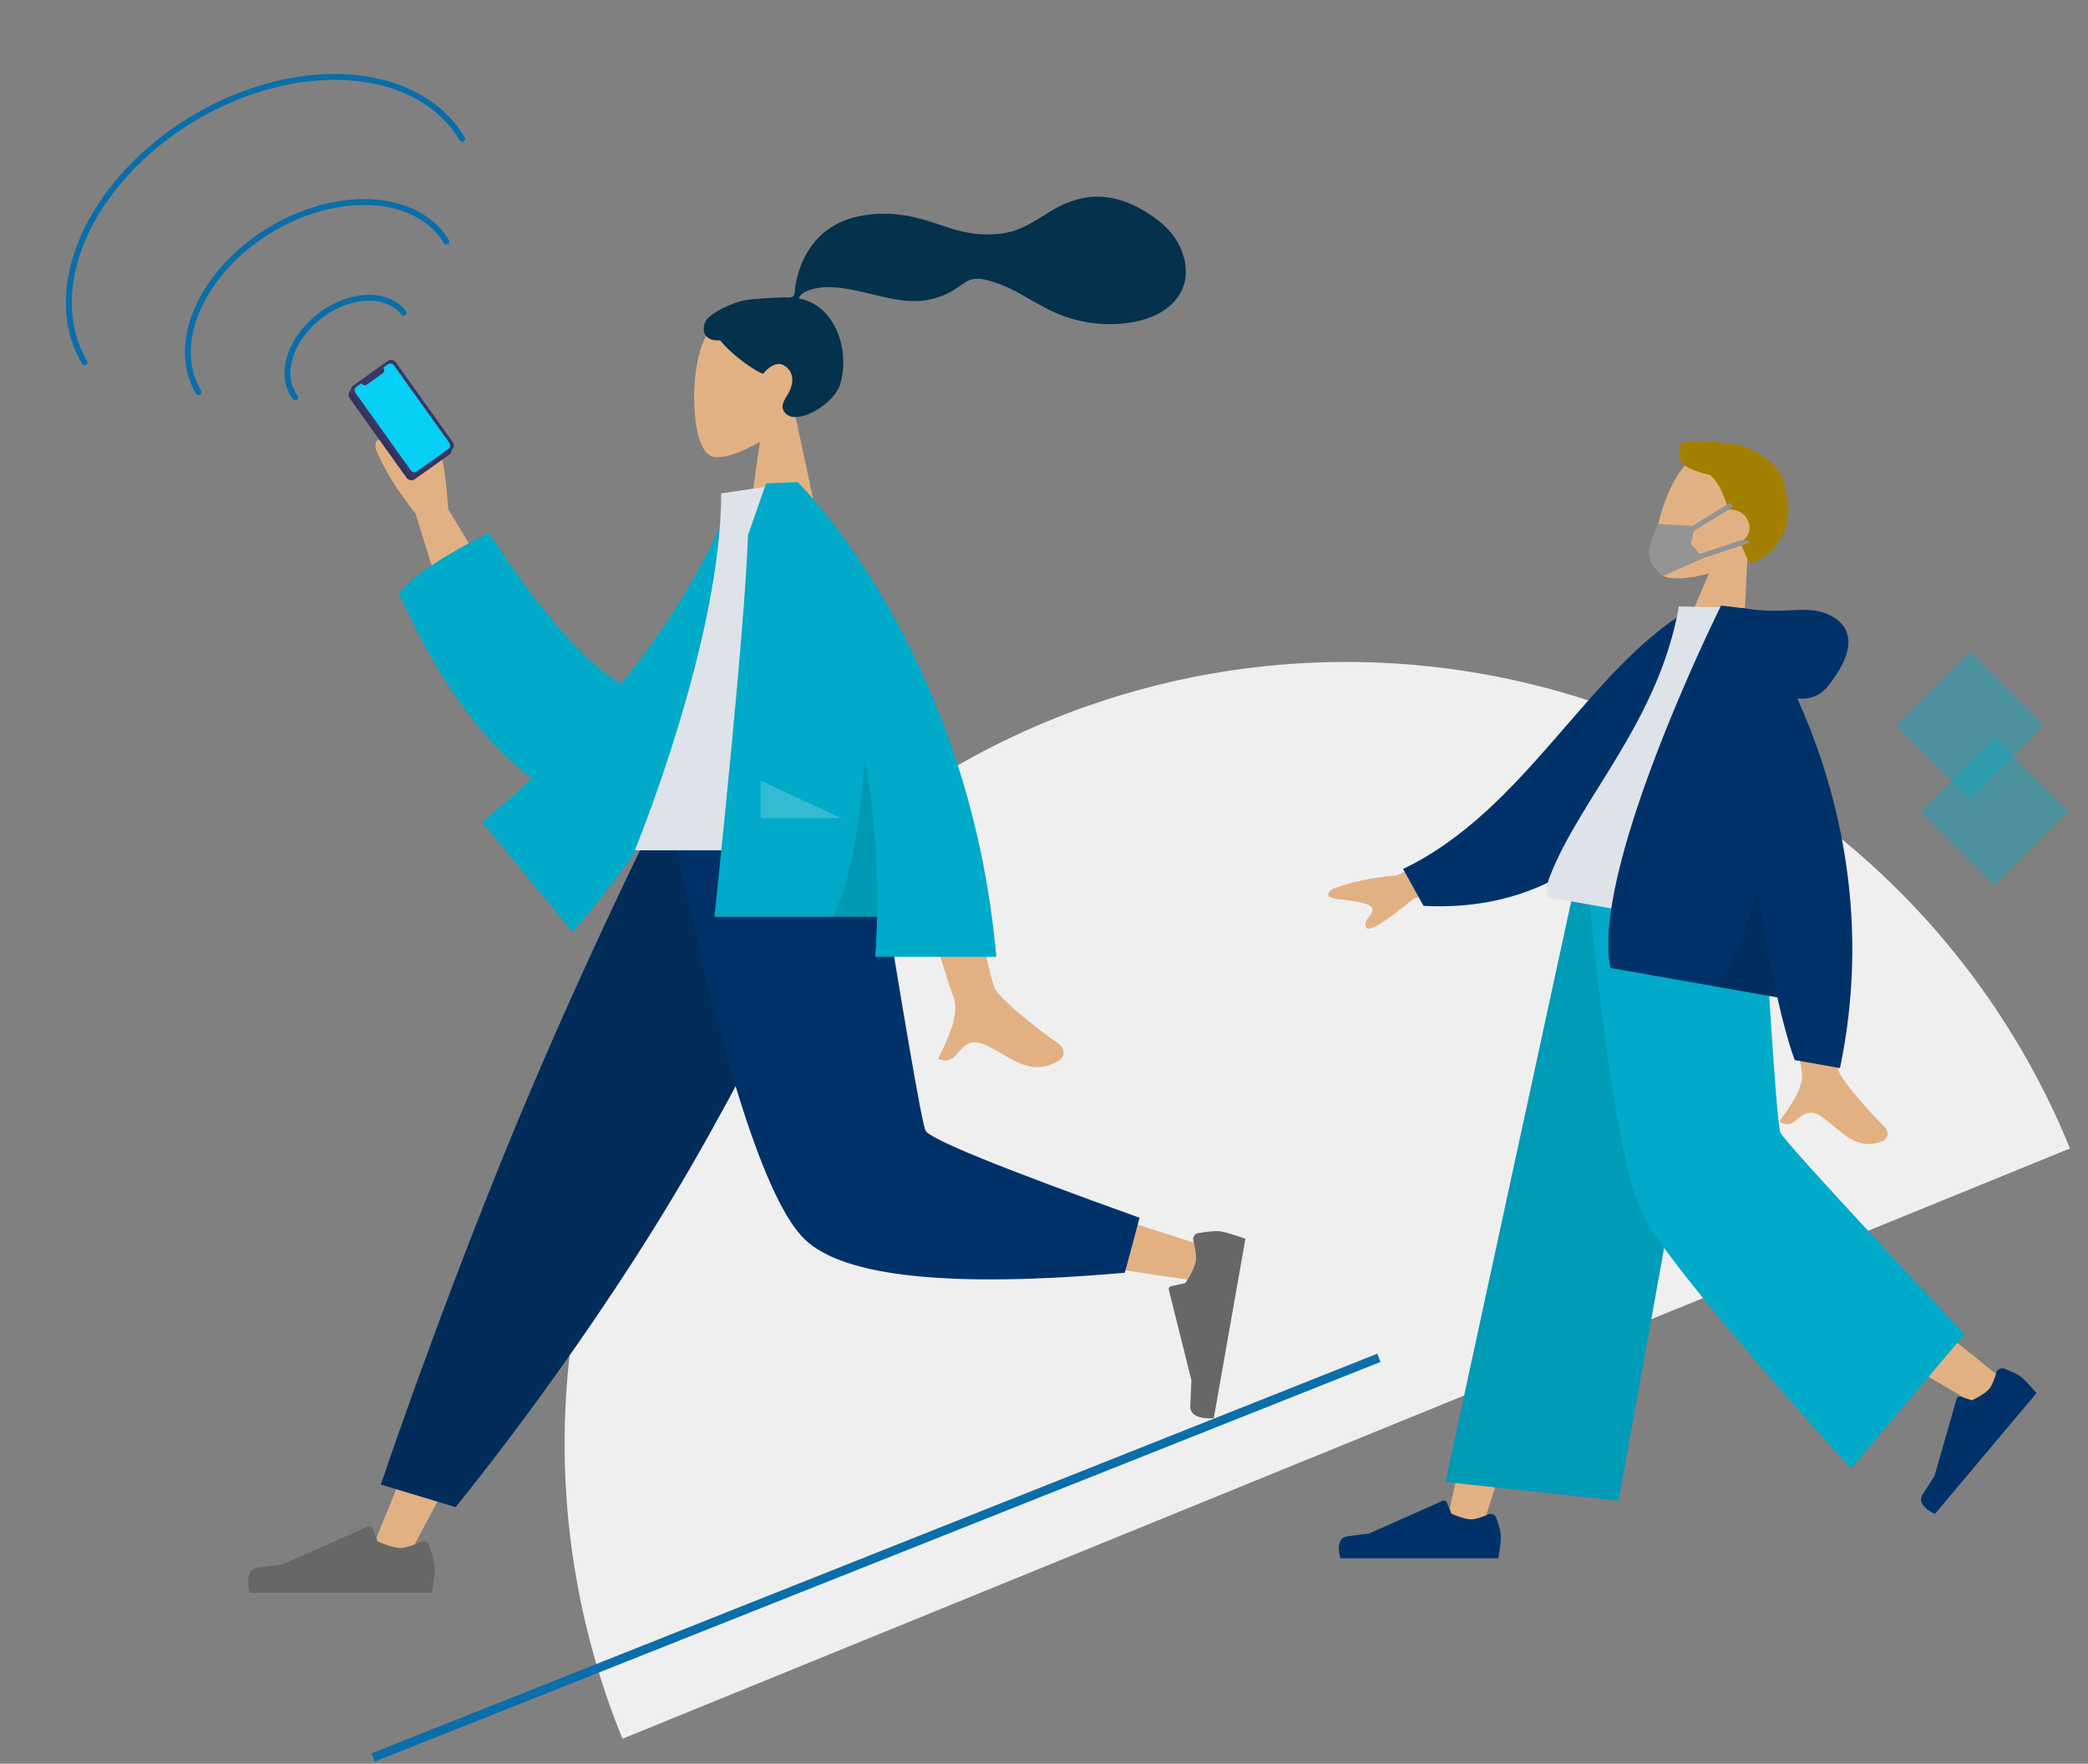 <svg width="708" height="598" fill="none" xmlns="http://www.w3.org/2000/svg"><rect width="100%" height="100%" fill="#808080" stroke="none"/><path d="M701.889 389.406A265.023 265.023 0 00559.246 245.19 265.025 265.025 0 00212.19 386.719a265.025 265.025 0 00-1.113 202.84l245.406-100.076 245.406-100.077z" fill="#EFEFEF"/><path fill="#00AAC8" fill-opacity=".4" d="M668.014 221l25.014 25.014-25.014 25.014L643 246.014z"/><path stroke="#0A6EAA" stroke-width="3" d="M467.554 460.394l-341 135.499"/><path fill="#00AAC8" fill-opacity=".4" d="M676.338 250.134l25.014 25.014-25.014 25.014-25.014-25.014z"/><path fill-rule="evenodd" clip-rule="evenodd" d="M257.657 149.781c-6.544 3.944-12.973 5.85-15.992 5.072-7.568-1.951-8.263-29.637-2.408-40.551 5.856-10.915 35.959-15.672 37.477 5.953.526 7.505-2.625 14.204-7.282 19.669l8.35 38.915h-24.253l4.108-29.058z" fill="#E2B183"/><path fill-rule="evenodd" clip-rule="evenodd" d="M253.081 101.722c3.196-.524 11.802-.884 13.389-.884 1.015 0 2.114.232 2.715-.7.492-.762.311-2.052.458-2.937.171-1.028.413-2.043.658-3.055.697-2.88 1.751-5.621 3.225-8.194 2.767-4.827 6.821-8.608 11.938-10.809 5.652-2.429 12.047-2.985 18.125-2.493 6.505.528 12.394 2.675 18.535 4.696 5.853 1.926 11.983 2.683 18.105 1.743 6.167-.947 10.827-4.29 16.03-7.463 5.325-3.248 11.411-5.372 17.707-4.884 5.877.456 11.294 2.883 16.153 6.124 4.547 3.033 8.298 6.682 10.417 11.818 2.278 5.524 2.276 11.588-1.471 16.47-5.431 7.077-15.514 8.907-23.902 8.725a45.673 45.673 0 01-14.198-2.601c-6.109-2.149-11.388-5.791-17.104-8.746-2.682-1.387-5.454-2.526-8.36-3.346-2.82-.796-5.597-1.162-8.151.542-2.701 1.802-5.121 3.572-8.211 4.7-2.964 1.083-6.104 1.688-9.262 1.664-6.144-.048-12.202-1.962-18.169-3.245-4.867-1.045-10.074-2.087-15.035-1.082-2.071.42-5.095 1.285-5.843 3.437 12.586 2.281 17.529 17.845 13.981 29.271-1.915 6.167-13.426 13.376-17.902 10.134-2.835-2.054-1.114-4.75 0-6.53 2.134-3.409 2.864-7.788-1.084-10.161-3.405-2.047-6.985 2.814-7.053 2.808-.936-.073-9.023-4.647-14.594-11.321-5.497.326-6.331-3.298-5.018-6.262 1.312-2.964 9.504-6.694 13.921-7.419z" fill="#04314B"/><path fill-rule="evenodd" clip-rule="evenodd" d="M279.835 278.462l-81.326 135.997-60.971 114.973h-13.133l102.158-250.97h53.272z" fill="#E2B183"/><path fill-rule="evenodd" clip-rule="evenodd" d="M142.721 522.818c1.07-.476 2.344 0 2.746 1.099.803 2.194 1.937 5.633 1.937 7.546 0 2.961-.986 8.642-.986 8.642h-61.73s-2.406-7.957 2.778-8.591c5.184-.634 8.613-1.146 8.613-1.146l28.78-12.833a1 1 0 011.332.532l1.881 4.565s4.8 2.24 7.8 2.24c1.886 0 4.882-1.179 6.849-2.054z" fill="#676767"/><path fill-rule="evenodd" clip-rule="evenodd" d="M154.471 511.021l-25.326-7.663s16.644-49.769 40.799-109.538 51.884-115.358 51.884-115.358h71.53s-30.828 70.317-65.364 127.784c-34.536 57.467-73.523 104.775-73.523 104.775z" fill="#022C5A"/><path fill-rule="evenodd" clip-rule="evenodd" d="M285.179 278.462c7.676 47.79 22.48 108.848 23.877 110.732.932 1.256 34.463 12.495 100.593 33.716l-2.836 11.583c-78.861-11.381-120.414-20.211-124.659-26.489-6.368-9.418-38.162-83.822-50.476-129.542h53.501z" fill="#E2B183"/><path fill-rule="evenodd" clip-rule="evenodd" d="M386.403 412.897l-4.996 18.656c-58.984 5.174-95.124 1.436-108.421-11.217-13.298-12.652-28.453-59.943-45.466-141.874h68.208c10.779 67.09 16.805 102.043 18.079 104.86 1.273 2.816 25.472 12.675 72.596 29.575z" fill="#003269"/><path fill-rule="evenodd" clip-rule="evenodd" d="M404.63 420.66c-.283-1.136.407-2.307 1.559-2.513 2.3-.409 5.882-.93 7.766-.598 2.916.515 8.338 2.473 8.338 2.473l-10.72 60.807s-8.251.989-7.976-4.228a365.7 365.7 0 00.368-8.684l-7.638-30.579a1 1 0 01.755-1.219l4.821-1.06s3.039-4.339 3.56-7.294c.327-1.858-.312-5.015-.833-7.105z" fill="#676767"/><path fill-rule="evenodd" clip-rule="evenodd" d="M140.88 174.126l12.882 41.359 17.535-10.779-19.315-32.06c-1.052-15.049-2.611-22.148-4.675-21.298-1.741.717-2.022 2.383-2.281 3.918-.201 1.195-.389 2.311-1.244 2.836-1.951 1.199-7.104-2.879-11.829-6.958-4.725-4.079-4.909-.773-4.513 1.219 2.856 6.832 7.336 14.086 13.44 21.763zm196.526 161.162c-3.208-6.508-14.13-69.941-14.13-69.941l-22.871.09s21.183 68.4 22.871 72.585c2.193 5.437-1.532 13.336-4.058 18.692-.391.829-.753 1.597-1.06 2.285 3.505 1.569 5.189-.327 6.964-2.326 2.005-2.259 4.126-4.648 9.121-2.324 1.929.898 3.755 1.96 5.539 2.997 6.162 3.582 11.822 6.874 19.523 2.121 1.221-.753 2.558-3.59-.674-5.807-8.053-5.523-19.657-15.19-21.225-18.372z" fill="#E2B183"/><path fill-rule="evenodd" clip-rule="evenodd" d="M268.116 192.671s-34.127 47.76-53.917 40.779c-19.791-6.982-48.411-52.799-48.411-52.799s-24.637 11.922-30.453 20.705c51.862 116.527 135.382 86.008 152.677 7.085l-19.896-15.77z" fill="#00AAC8"/><path fill-rule="evenodd" clip-rule="evenodd" d="M258.279 169.352l-9.464-1.624c-16.294 40.714-44.741 77.707-85.342 110.981l30.68 37.283c40.596-47.377 65.62-96.257 64.126-146.64z" fill="#00AAC8"/><path fill-rule="evenodd" clip-rule="evenodd" d="M299.535 288.315h-84.274s29.286-71.226 29.286-121.012l25.422-3.788c19.979 32.14 25.621 71.71 29.566 124.8z" fill="#DDE3E9"/><path fill-rule="evenodd" clip-rule="evenodd" d="M270.507 163.533l.02-.018s58.098 56.922 67.314 160.927h-41.076c.334-4.582.542-9.107.636-13.569h-55.163s10.409-97.317 11.384-129.43l6.143-17.559s6.094-.267 9.073-.369h1.659l.01.018z" fill="#00AAC8"/><path fill-rule="evenodd" clip-rule="evenodd" d="M297.391 311.305c.441-19.432-1.283-37.677-4.158-54.188-1.504 19.592-4.646 43.167-11.21 54.188h15.368z" fill="#000" fill-opacity=".1"/><path fill-rule="evenodd" clip-rule="evenodd" d="M285.185 277.368l-27.24-12.667v12.667h27.24z" fill="#fff" fill-opacity=".2"/><path d="M100.929 134.077a1 1 0 01-1.577 1.23l1.577-1.23zm-2.643-12.851l-.958-.284.958.284zm25.963-20.246l-.042-1 .042 1zm13.396 4.463a1 1 0 11-1.577 1.23l1.577-1.23zm-38.293 29.864c-2.955-3.789-3.619-8.987-2.024-14.365l1.917.569c-1.456 4.91-.786 9.399 1.684 12.566l-1.577 1.23zm-2.024-14.365c1.593-5.373 5.322-10.563 10.33-14.468l1.229 1.577c-4.73 3.689-8.185 8.545-9.642 13.46l-1.917-.569zm10.33-14.468c5.007-3.905 10.95-6.258 16.549-6.494l.084 1.999c-5.122.215-10.673 2.383-15.404 6.072l-1.229-1.577zm16.549-6.494c5.604-.236 10.483 1.675 13.438 5.463l-1.577 1.23c-2.469-3.166-6.66-4.91-11.777-4.694l-.084-1.999z" fill="#0A6EAA" mask="url(#a)"/><path d="M68.185 132.409a1 1 0 01-1.71 1.039l1.71-1.039zm58.259-63.808l.065-.998-.065.998zm25.773 12.774a1 1 0 11-1.709 1.038l1.709-1.038zm-85.742 52.073c-4.94-8.135-4.997-18.65-.366-29.163l1.83.806c-4.437 10.073-4.275 19.875.246 27.318l-1.71 1.039zm-.366-29.163c4.63-10.51 13.592-20.24 24.882-27.097l1.038 1.71c-10.997 6.678-19.65 16.116-24.09 26.193l-1.83-.806zm24.882-27.097c11.29-6.857 24.057-10.322 35.518-9.585l-.129 1.996c-10.989-.707-23.354 2.62-34.35 9.298l-1.039-1.71zm35.518-9.585c11.464.738 20.768 5.637 25.708 13.772l-1.709 1.038c-4.521-7.443-13.143-12.107-24.128-12.814l.129-1.996z" fill="#0A6EAA" mask="url(#b)"/><path d="M29.542 122.35a1 1 0 01-1.72 1.019l1.72-1.019zm-.976-42.468l.912.41-.912-.41zm90.537-53.58l-.079.997.079-.997zm38.478 20.274a1 1 0 11-1.721 1.019l1.721-1.019zM27.821 123.37c-7.28-12.303-7.269-28.117-.167-43.897l1.824.82c-6.903 15.34-6.808 30.446.064 42.058l-1.72 1.019zm-.167-43.897c7.1-15.777 20.728-30.31 37.856-40.446l1.019 1.721c-16.83 9.96-30.146 24.201-37.051 39.546l-1.824-.821zM65.51 39.026c17.128-10.136 36.426-15.09 53.672-13.72l-.158 1.993c-16.774-1.331-35.665 3.488-52.495 13.449l-1.019-1.722zm53.672-13.72c17.251 1.368 31.119 8.968 38.399 21.27l-1.721 1.019c-6.872-11.613-20.067-18.965-36.836-20.296l.158-1.994z" fill="#0A6EAA" mask="url(#c)"/><path d="M119.082 132.19l11.56-8.243a2.054 2.054 0 012.863.479l19.227 26.923a2.05 2.05 0 01-.478 2.86l-11.561 8.242a2.052 2.052 0 01-2.862-.478l-19.227-26.923a2.048 2.048 0 01.478-2.86z" fill="#3A3768"/><path opacity=".1" d="M119.082 132.19l11.56-8.243a2.054 2.054 0 012.863.479l19.227 26.923a2.05 2.05 0 01-.478 2.86l-11.561 8.242a2.052 2.052 0 01-2.862-.478l-19.227-26.923a2.048 2.048 0 01.478-2.86z" fill="#000"/><path d="M119.837 130.673l11.561-8.242a2.052 2.052 0 012.862.478l19.227 26.924a2.048 2.048 0 01-.478 2.86l-11.56 8.242a2.053 2.053 0 01-2.863-.478l-19.227-26.924a2.05 2.05 0 01.478-2.86z" fill="#3A3768"/><path d="M120.881 131.163l1.702-1.221.146.204a1.191 1.191 0 001.629.284l5.44-3.881a1.195 1.195 0 00.276-1.668l-.146-.203 1.629-1.139a1.443 1.443 0 011.614-.055c.162.101.302.233.413.388l18.795 26.322a1.46 1.46 0 01-.334 2.026l-10.7 7.624a1.46 1.46 0 01-1.085.25 1.43 1.43 0 01-.531-.202 1.432 1.432 0 01-.412-.39l-18.795-26.313a1.464 1.464 0 01-.243-1.088 1.448 1.448 0 01.602-.938z" fill="#06D0F3"/><path fill-rule="evenodd" clip-rule="evenodd" d="M579.453 194.447c-6.899 1.984-13.2 2.147-15.751.707-6.398-3.609-.305-28.877 7.663-37.346 7.969-8.47 36.457-5.459 32.582 14.514-1.345 6.932-5.834 12.238-11.389 16.059l-1.872 37.309-22.02-5.9 10.787-25.343z" fill="#E2B183"/><path fill-rule="evenodd" clip-rule="evenodd" d="M579.887 161.08c2.983 2.62 4.499 6.563 6.234 11.701a6.668 6.668 0 012.334.204c3.367.902 5.412 4.188 4.568 7.339-.429 1.599-1.519 2.857-2.93 3.589a90.613 90.613 0 003.244 7.105c7.829-1.997 15.877-11.83 12.102-24.358-.428-5.756-3.838-9.683-8.406-12.306-3.565-2.627-7.653-3.911-11.393-3.911-6.99-1.284-13.623-.969-15.665-.273-1.624 6.061-.851 8.196 9.912 10.91z" fill="#A37F00"/><path d="M577.266 189.41l-13.349 5.873c-5.833-4.422-6.35-8.926-1.454-17.647l12.25.76c-1.981 9.236-1.806 3.867 2.553 11.014z" fill="#949494"/><path d="M587.195 172.147a.644.644 0 01-.085.063l-17.836 10.954a.66.66 0 01-.279.094.801.801 0 01-.313-.03 1.038 1.038 0 01-.685-.698.842.842 0 01-.027-.317.69.69 0 01.096-.282.616.616 0 01.203-.203l17.835-10.954a.729.729 0 01.565-.072c.203.052.393.178.531.352a.95.95 0 01.214.586.671.671 0 01-.219.507zm-12.299 17.513a5.206 5.206 0 01-.821-.193 2.303 2.303 0 01-.583-.269c-.136-.095-.202-.19-.192-.274.011-.084.098-.155.252-.206l16.695-5.511c.115-.038.266-.064.444-.077.179-.012.381-.01.595.006a5.718 5.718 0 011.262.241c.187.061.349.129.476.2.128.07.219.143.269.213.049.07.056.136.02.194-.037.059-.116.108-.232.146l-16.694 5.512c-.156.052-.377.08-.639.084a5.269 5.269 0 01-.852-.066z" fill="#949494"/><path fill-rule="evenodd" clip-rule="evenodd" d="M580.156 301.695l-46.622 117.813-31.269 99.601h-12.347l47.803-217.414h42.435z" fill="#E2B183"/><path fill-rule="evenodd" clip-rule="evenodd" d="M589.544 301.695c.496 41.4 7.737 97.139 8.893 99.72 1.157 2.58 79.864 65.635 79.864 65.635l-8.504 9.087s-92.867-54.062-97.165-61.273c-4.297-7.21-18.288-73.562-29.521-113.169h46.433z" fill="#E2B183"/><path fill-rule="evenodd" clip-rule="evenodd" d="M676.902 465.457c.331-1.122 1.516-1.792 2.616-1.389 1.901.697 4.611 1.801 5.823 2.817 1.969 1.649 5.194 5.467 5.194 5.467l-34.437 40.976s-6.631-2.834-4.16-6.629c2.47-3.794 4.043-6.355 4.043-6.355l7.488-26.119a1 1 0 011.265-.677l3.953 1.251s4.166-1.938 5.84-3.93c.999-1.188 1.85-3.633 2.375-5.412zM504.59 513.494c1.072-.468 2.345.008 2.742 1.108.688 1.903 1.583 4.686 1.583 6.266 0 2.566-.856 7.487-.856 7.487h-53.575s-2.088-6.893 2.411-7.442c4.5-.55 7.476-.993 7.476-.993l24.854-11.063a1 1 0 011.331.532l1.581 3.829s4.165 1.94 6.77 1.94c1.555 0 3.98-.921 5.683-1.664z" fill="#003269"/><path fill-rule="evenodd" clip-rule="evenodd" d="M548.81 508.85l-58.707-6.361 43.509-200.794h52.581L548.81 508.85z" fill="#009BB6"/><path fill-rule="evenodd" clip-rule="evenodd" d="M666.158 452.391l-38.508 45.508s-60.84-66.342-70.939-86.576c-10.1-20.235-18.159-109.628-18.159-109.628h59.198s4.401 78.644 5.934 82.304c1.532 3.66 62.474 68.392 62.474 68.392z" fill="#00AAC8"/><path fill-rule="evenodd" clip-rule="evenodd" d="M473.695 296.793l33.697-16.615 3.725 17.443-31.705 7.023c-10.085 8.328-15.479 11.59-16.181 9.786-.591-1.521.287-2.692 1.097-3.771.63-.84 1.219-1.625 1.037-2.475-.414-1.941-6.062-2.74-11.453-3.269-5.391-.53-3.425-2.619-1.936-3.56 6.002-2.288 13.242-3.808 21.719-4.562zm149.686 66.14c-1.762-6.036-1.555-61.799-1.555-61.799l-19.562-3.37s7.816 61.547 8.629 65.372c1.057 4.969-3.316 11.147-6.281 15.335-.458.648-.883 1.249-1.249 1.79 2.76 1.867 4.484.503 6.302-.936 2.053-1.624 4.226-3.343 8.145-.607 1.514 1.057 2.915 2.238 4.284 3.391 4.727 3.985 9.07 7.646 16.367 4.752 1.157-.459 2.727-2.677.298-5.056-6.052-5.925-14.517-15.921-15.378-18.872z" fill="#E2B183"/><path fill-rule="evenodd" clip-rule="evenodd" d="M580.713 209.442l-7.845-2.812c-34.576 20.593-55.672 68.148-97.104 88.005l6.922 12.519c65.211 3.364 91.724-54.504 98.027-97.712z" fill="#003269"/><path fill-rule="evenodd" clip-rule="evenodd" d="M598.079 317.151l-71.573-12.62c-3.27-.577-1.822-5.183-.93-7.479 10.298-26.497 36.817-52.34 43.709-91.427l21.214.408c12.242 30.43 12.194 65.231 7.58 111.118z" fill="#DDE3E9"/><path fill-rule="evenodd" clip-rule="evenodd" d="M602.668 338.183c1.857 8.281 3.824 15.567 5.885 21.261l15.35 2.706c11.052-53.02-1.931-97.606-14.488-125.324 3.804.394 7.471-.577 10.295-4.061 9.943-12.263 8.537-20.228.907-24.11-4.196-2.135-8.529-1.947-13.716-1.722-4.245.184-9.061.393-14.841-.625l-.006-.001a10.17 10.17 0 00-1.552-.161l-6.919-.818s-44.41 89.212-37.486 122.88l56.571 9.975z" fill="#003269"/><path fill-rule="evenodd" clip-rule="evenodd" d="M602.668 338.183c-2.436-10.864-4.681-23.44-6.695-36.374-3.919 13.162-8.88 26.2-14.449 32.646l21.144 3.728z" fill="#000" fill-opacity=".1"/></svg>